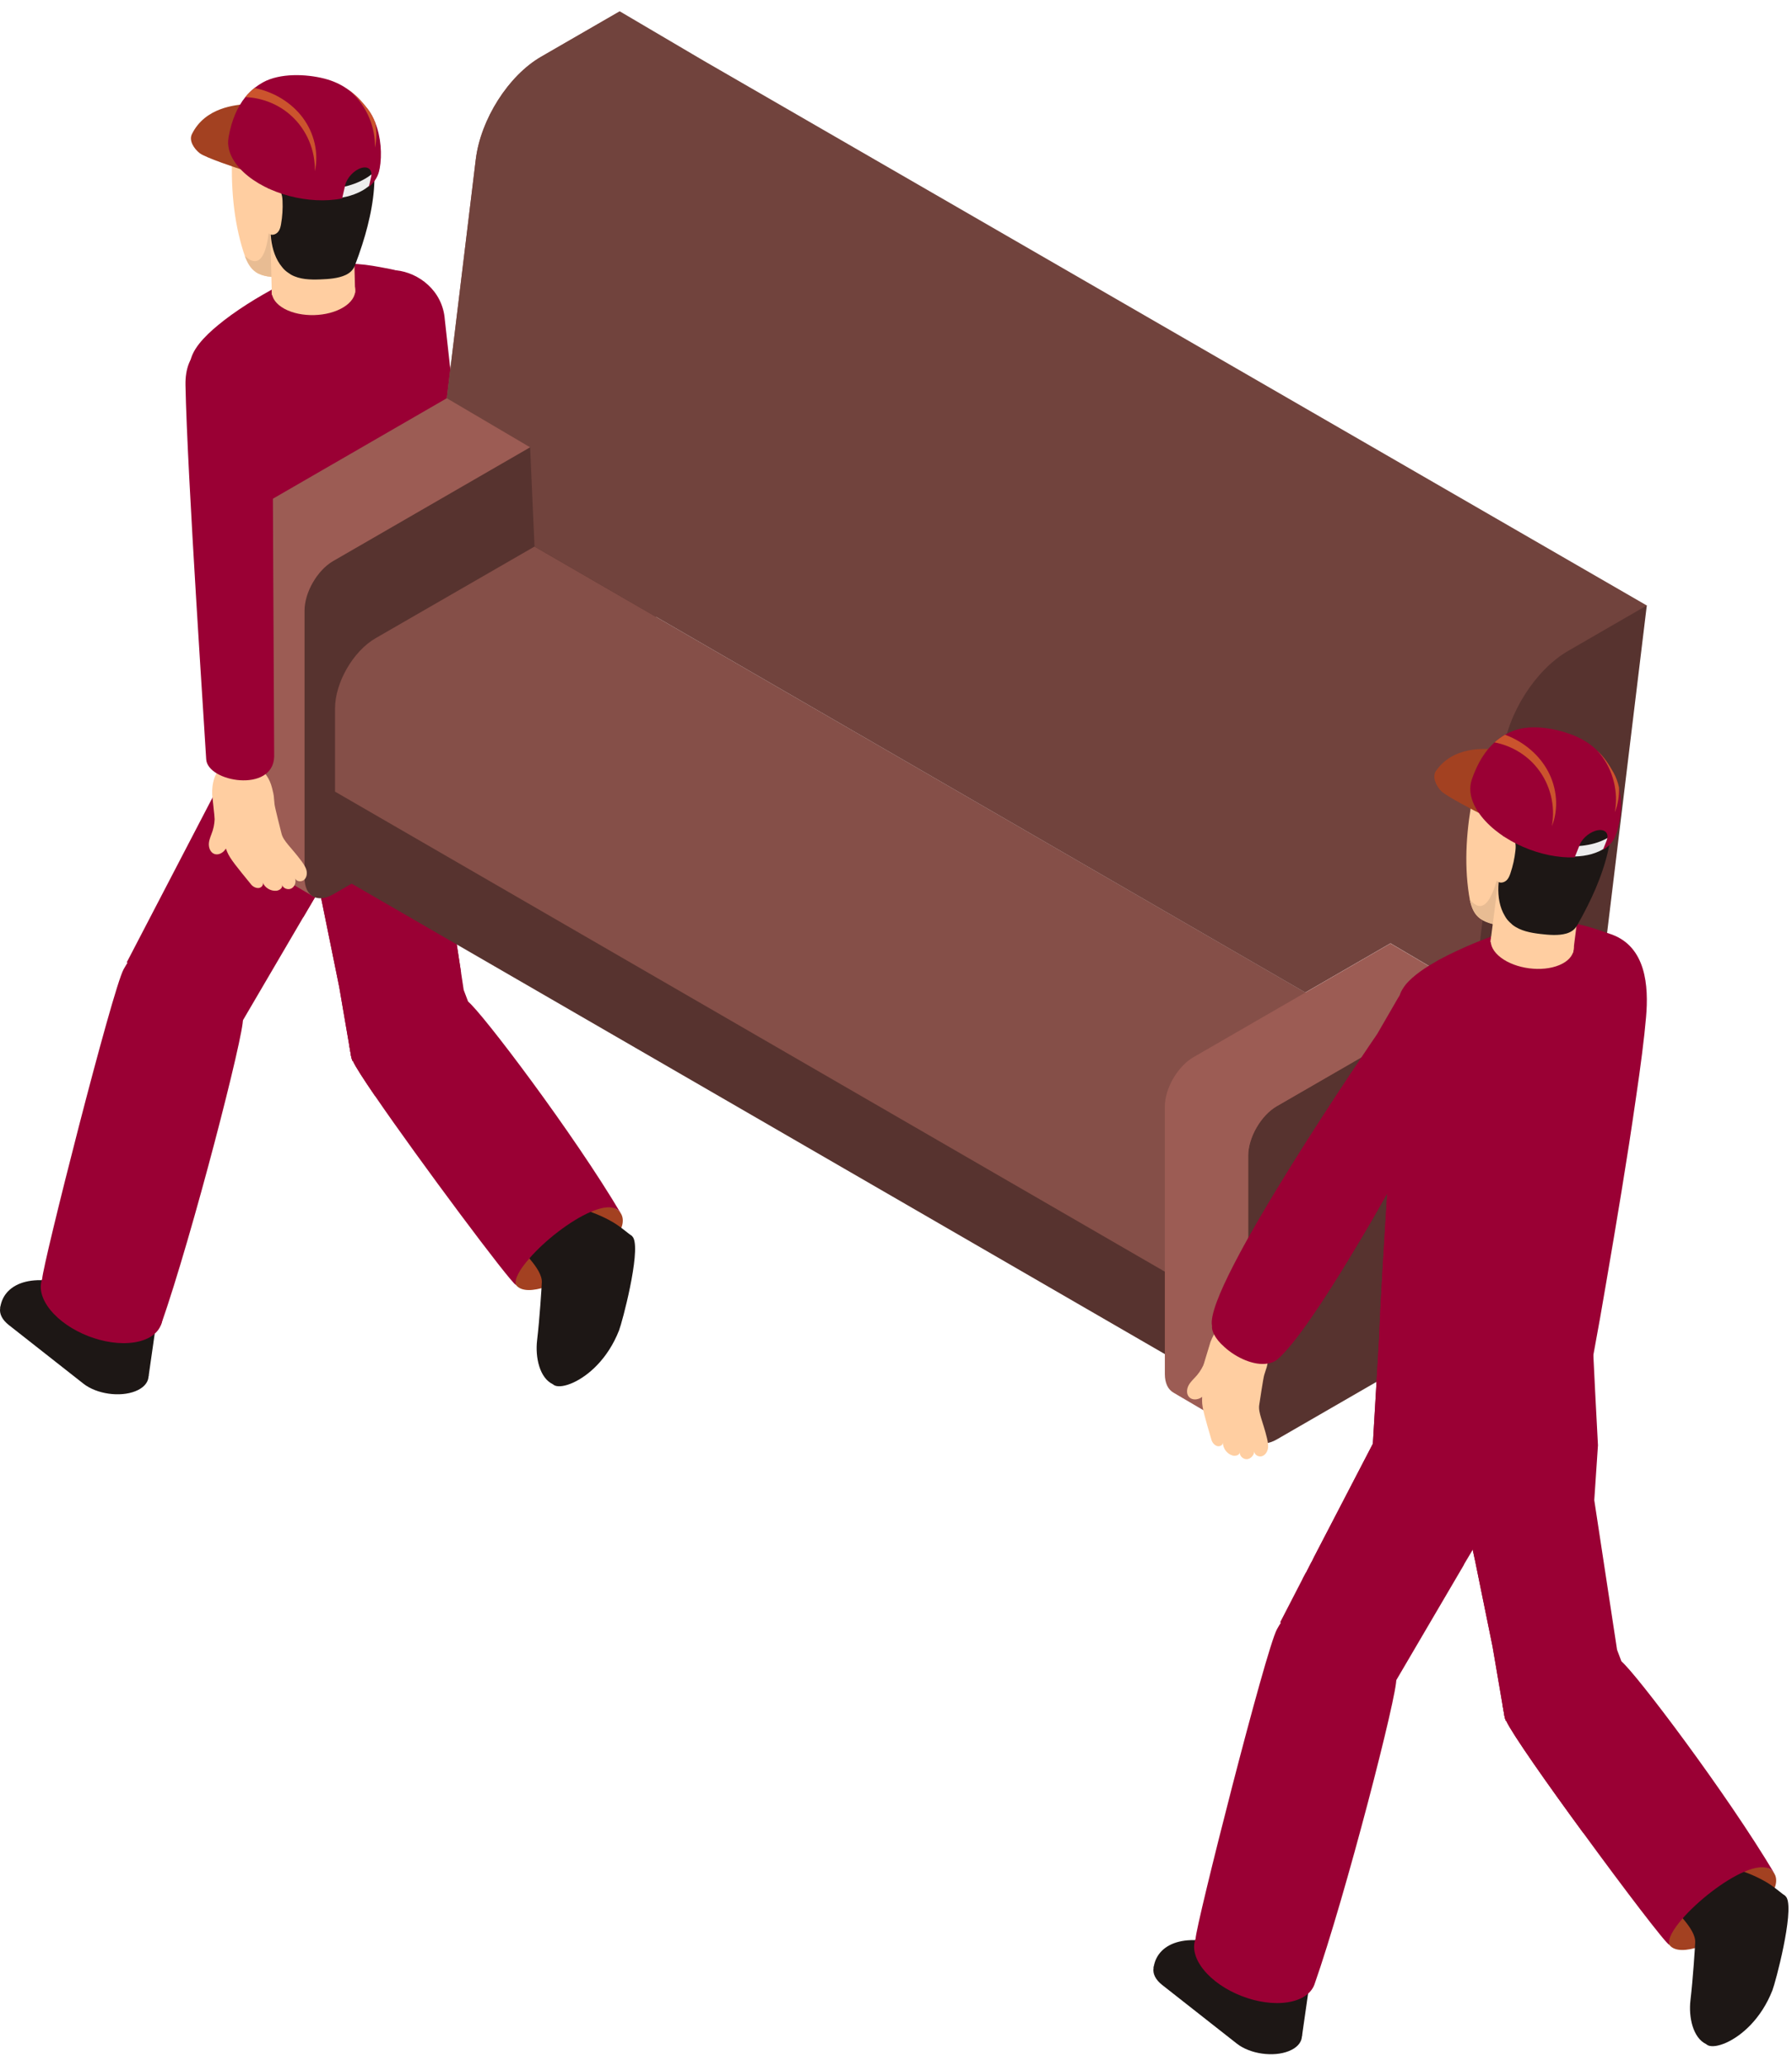 <svg width="118" height="136" viewBox="0 0 118 136" fill="none" xmlns="http://www.w3.org/2000/svg">
<path d="M18.664 47.16L19.516 51.238L20.277 54.931L20.885 57.883L21.028 58.573L21.19 59.324L22.336 64.955L23.006 68.861L23.107 69.439V69.459L23.148 69.662L23.219 69.845L23.229 69.835H23.239L24.629 69.317L31.173 66.852L30.818 65.918V65.908L30.534 65.158L30.361 64.021L29.032 55.296L29.174 53.247L29.276 51.695L29.093 48.225L28.829 42.746L24.568 45.841L18.664 47.16Z" fill="#9A0034"/>
<path d="M0.859 85.231C-0.165 85.642 -0.292 86.528 0.576 87.209L5.496 91.075C6.365 91.757 7.898 91.976 8.922 91.566C9.946 91.155 10.073 90.269 9.205 89.588L4.285 85.722C3.416 85.04 1.883 84.821 0.859 85.231Z" fill="#1D1715"/>
<path d="M10.664 84.459L5.392 84.899C2.457 83.656 0.264 84.325 0.015 86.069L9.783 90.602L10.664 84.459Z" fill="#1D1715"/>
<path d="M8.346 63.342L8.397 63.372L8.417 63.382L15.793 67.451L15.996 67.156L19.972 60.369L21.027 58.574L23.209 55.297L23.909 54.241L26.77 49.95L27.53 48.814L24.568 45.841L24.102 45.374L20.084 41.337L14.9 45.953L14.626 46.196L15.082 50.396L15.001 50.559L8.346 63.342Z" fill="#9A0034"/>
<path d="M4.545 83.017C2.677 83.306 2.122 84.736 3.307 86.209C4.492 87.683 6.967 88.644 8.836 88.355C10.706 88.066 11.259 86.636 10.075 85.162C8.891 83.689 6.414 82.728 4.545 83.017Z" fill="#9A0034"/>
<path d="M10.6 87.204C12.665 81.323 16.13 67.843 15.993 67.057C15.837 66.164 16.423 62.471 15.87 61.754C15.09 60.744 14.117 59.738 12.854 59.558C11.328 59.34 8.881 62.447 8.14 63.797C7.397 65.149 2.803 83.257 2.78 84.169C2.756 85.08 2.752 85.035 3.494 85.565L10.6 87.204Z" fill="#9A0034"/>
<path d="M40.916 80.812C40.871 80.925 40.816 81.034 40.752 81.138C40.631 81.337 40.481 81.519 40.326 81.695C39.373 82.781 38.202 83.676 36.905 84.313C36.632 84.447 36.286 84.595 35.925 84.71C35.169 84.951 34.344 85.05 33.978 84.577C33.901 84.478 33.915 84.34 33.937 84.219C34.032 83.728 34.273 83.286 34.574 82.885C34.705 82.705 34.849 82.534 34.996 82.37C35.932 81.333 37.071 80.482 38.328 79.875C38.485 79.798 38.645 79.727 38.805 79.658C39.178 79.501 39.575 79.362 39.979 79.383C40.383 79.406 40.801 79.624 40.95 80.002C41.051 80.259 41.016 80.553 40.916 80.812Z" fill="#A34121"/>
<path d="M41.62 81.368L36.413 91.113C35.525 90.704 35.237 89.323 35.366 88.226C35.537 86.776 35.665 84.735 35.678 84.403C35.716 83.467 34.198 82.27 34.344 82.105C35.28 81.069 35.877 79.885 37.134 79.278C37.522 79.379 38.945 79.626 40.319 80.42C40.784 80.689 41.201 81.039 41.62 81.368Z" fill="#1D1715"/>
<path d="M41.717 81.499C41.375 80.745 39.183 81.517 38.651 83.967C38.265 85.744 37.322 88.977 36.461 90.469C35.566 92.018 39.282 91.34 40.763 87.566C40.974 87.027 42.173 82.502 41.717 81.499Z" fill="#1D1715"/>
<path d="M23.006 68.861L23.107 69.439V69.459C23.138 69.58 23.168 69.683 23.209 69.784L23.229 69.835H23.239C23.392 70.19 23.939 71.032 24.71 72.158C27.591 76.368 33.628 84.444 33.973 84.576C33.851 84.2 34.227 83.541 34.856 82.831C35.86 81.664 37.544 80.345 38.893 79.767C39.675 79.432 40.334 79.341 40.72 79.676L40.78 79.747L40.882 79.868C37.778 74.623 31.741 66.649 30.818 65.919V65.909L30.757 65.868C29.976 65.411 28.992 63.717 28.099 63.535L27.855 63.494C26.678 63.281 25.38 63.21 24.386 63.859C23.31 64.559 22.823 67.166 23.006 68.861Z" fill="#9A0034"/>
<path d="M23.219 69.845L23.229 69.835L23.209 69.784C23.168 69.682 23.138 69.58 23.108 69.459L23.148 69.662L23.219 69.845ZM23.006 68.861C22.823 67.166 23.31 64.559 24.386 63.859C24.973 63.474 25.667 63.343 26.379 63.343C26.872 63.343 27.374 63.407 27.855 63.494C27.969 63.484 28.083 63.478 28.197 63.478C28.787 63.478 29.382 63.607 29.935 63.828C30.077 63.889 30.229 63.95 30.361 64.021L29.172 56.217L25.305 53.98C24.84 54.068 24.374 54.155 23.909 54.241L23.209 55.296L21.028 58.573L21.19 59.324L22.336 64.955L23.006 68.861Z" fill="#9A0034"/>
<path d="M19.972 60.369L21.027 58.573L23.208 55.297L23.908 54.241C22.701 54.475 21.484 54.708 20.276 54.931C19.779 55.023 19.272 55.124 18.775 55.215C19.181 56.93 19.576 58.655 19.972 60.369Z" fill="#9A0034"/>
<path d="M24.71 72.158C24.68 71.215 24.66 70.271 24.629 69.328V69.317C24.568 67.39 24.669 65.148 26.242 64.042C26.719 63.707 27.277 63.535 27.855 63.494C27.374 63.407 26.872 63.343 26.379 63.343C25.667 63.343 24.973 63.475 24.386 63.859C23.31 64.559 22.823 67.166 23.006 68.861L23.107 69.439V69.459C23.138 69.58 23.168 69.683 23.209 69.784L23.229 69.835H23.239C23.392 70.19 23.939 71.032 24.71 72.158Z" fill="#9A0034"/>
<path d="M31.897 44.509C32.065 46.906 27.686 46.633 27.46 45.134C27.307 44.113 24.236 26.62 23.51 20.807C22.944 16.274 29.003 17.227 29.289 21.023C29.302 21.194 31.897 44.509 31.897 44.509Z" fill="#9A0034"/>
<path d="M12.549 23.713C12.762 22.738 13.881 21.771 14.664 21.157L14.726 21.105C15.386 20.594 16.087 20.128 16.804 19.692C17.512 19.267 18.243 18.867 18.974 18.472C19.625 18.12 20.227 17.868 20.788 17.703C22.444 17.186 23.749 17.348 25.004 17.576C25.233 17.618 25.461 17.659 25.689 17.706C28.067 18.151 28.648 20.675 28.782 22.742C28.87 24.079 28.921 25.98 28.943 28.118H28.942C29.012 35.021 28.802 44.456 28.752 45.736C28.686 47.424 15.852 47.425 14.664 46.405C14.192 42.64 13.416 32.515 12.739 27.114L12.742 27.118C12.608 25.986 12.521 25.159 12.502 24.827C12.484 24.456 12.467 24.077 12.549 23.713Z" fill="#9A0034"/>
<path d="M25.996 47.273L26.43 46.74C26.163 46.783 25.879 46.822 25.582 46.858L25.996 47.273Z" fill="#9A0034"/>
<path d="M21.466 50.157C22.385 50.157 23.286 49.77 24.138 49.392C24.208 49.361 24.277 49.33 24.347 49.299L25.996 47.274L25.582 46.858C24.186 47.024 22.493 47.101 20.858 47.101C19.718 47.101 18.607 47.064 17.643 46.992C17.816 47.371 18.017 47.739 18.249 48.093C18.898 49.083 19.855 49.956 21.025 50.126C21.173 50.147 21.32 50.157 21.466 50.157Z" fill="#9A0034"/>
<path d="M31.037 36.778C31.032 33.407 30.771 30.036 30.257 26.703L29.893 26.489C30.233 29.549 30.663 33.414 31.037 36.778Z" fill="#E8E8E8"/>
<path d="M28.802 43.826L30.839 41.326C30.933 40.551 30.977 39.767 31.002 38.999C31.026 38.26 31.038 37.519 31.037 36.778C30.662 33.414 30.233 29.549 29.893 26.489L29.42 26.211L29.588 24.836C29.384 24.977 29.15 25.134 28.891 25.303C28.915 26.166 28.932 27.116 28.942 28.118H28.942C28.996 33.505 28.88 40.436 28.802 43.826Z" fill="#9A0034"/>
<path d="M20.857 47.101C22.492 47.101 24.185 47.024 25.581 46.858C25.878 46.822 26.163 46.783 26.43 46.74L28.802 43.826C28.88 40.436 28.996 33.505 28.942 28.118H28.942C28.932 27.116 28.915 26.166 28.891 25.303C26.292 27.001 21.239 29.916 20.055 29.984C19.971 29.988 19.887 29.991 19.805 29.991C18.015 29.991 16.645 28.868 16.589 27.097C16.584 31.222 16.578 35.346 16.573 39.471C16.568 42.019 16.605 44.709 17.643 46.992C18.606 47.063 19.718 47.101 20.857 47.101ZM16.589 27.097C16.589 27.017 16.589 26.938 16.59 26.859C16.587 26.939 16.587 27.018 16.589 27.097Z" fill="#9A0034"/>
<path d="M21.926 12.618C21.904 13.404 21.882 14.193 21.725 14.962C21.568 15.731 21.269 16.487 20.752 17.077C20.169 17.742 19.319 18.154 18.44 18.225C18.165 18.249 17.887 18.24 17.614 18.192C17.342 18.145 17.07 18.064 16.843 17.906C16.488 17.662 16.279 17.267 16.127 16.856V16.853C16.093 16.762 16.062 16.669 16.032 16.578C15.357 14.466 15.202 12.216 15.284 9.999C15.298 9.671 15.315 9.337 15.41 9.022C15.689 8.089 16.622 7.455 17.585 7.309C18.549 7.164 19.531 7.432 20.422 7.825C20.667 7.934 20.912 8.053 21.109 8.234C21.298 8.406 21.435 8.626 21.609 8.813C21.824 9.042 21.959 11.438 21.926 12.618Z" fill="#FFCEA1"/>
<path d="M16.869 18.406L16.868 18.372L16.869 18.406Z" fill="#FFCEA1"/>
<path d="M18.151 18.238C18.247 18.238 18.345 18.234 18.441 18.225L18.534 18.093C18.574 17.999 18.574 17.894 18.574 17.792C18.574 17.72 18.574 17.648 18.574 17.576C18.15 17.074 17.932 16.392 17.854 15.73C17.842 15.633 17.834 15.536 17.828 15.434C17.809 15.163 17.802 14.892 17.802 14.615C17.802 14.612 17.802 14.609 17.802 14.606C17.791 14.555 17.781 14.5 17.772 14.441C17.663 16.29 17.326 17.19 16.782 17.189C16.59 17.189 16.372 17.076 16.127 16.853V16.856C16.279 17.267 16.488 17.662 16.843 17.906C17.071 18.064 17.343 18.145 17.614 18.192C17.792 18.223 17.971 18.238 18.151 18.238Z" fill="#E8BC93"/>
<path d="M23.2 12.18L17.716 12.322L17.901 19.42L23.385 19.277L23.2 12.18Z" fill="#FFCEA1"/>
<path d="M22.56 17.979C23.649 18.571 23.676 19.576 22.618 20.223C21.561 20.872 19.82 20.917 18.731 20.325C17.641 19.733 17.615 18.728 18.672 18.081C19.73 17.432 21.47 17.387 22.56 17.979Z" fill="#FFCEA1"/>
<path d="M24.465 13.674C24.4 14.054 24.309 14.454 24.206 14.873C24.007 15.665 23.73 16.528 23.369 17.476L23.337 17.547C23.221 17.805 23.015 17.979 22.757 18.101C22.274 18.327 21.623 18.372 21.082 18.391C20.424 18.416 19.741 18.397 19.168 18.081L18.948 17.933C18.807 17.837 18.678 17.714 18.575 17.579C18.149 17.076 17.931 16.393 17.853 15.73C17.841 15.633 17.834 15.536 17.827 15.434C17.808 15.163 17.801 14.892 17.801 14.615C17.801 14.054 17.814 13.494 17.75 12.934L17.731 12.798C17.712 12.669 17.692 12.546 17.66 12.425C17.479 11.696 17.099 11.052 16.435 10.691C16.152 10.537 15.488 10.4 15.282 10.072C13.928 7.945 17.235 6.142 19.986 6.309C20.656 6.347 25.695 6.753 24.465 13.674Z" fill="#1D1715"/>
<path d="M17.946 12.317C17.644 12.333 17.432 12.613 17.348 12.882C17.243 13.217 17.259 13.57 17.276 13.915C17.298 14.353 17.324 14.809 17.551 15.19C17.611 15.293 17.693 15.392 17.812 15.434C17.991 15.494 18.203 15.398 18.319 15.253C18.435 15.108 18.475 14.927 18.506 14.752C18.595 14.245 18.628 13.73 18.604 13.22C18.594 13.016 18.574 12.807 18.472 12.627C18.37 12.448 18.169 12.305 17.946 12.317Z" fill="#FFCEA1"/>
<path d="M12.636 8.83C12.425 9.257 12.774 9.787 13.149 10.082C13.523 10.376 15.604 11.065 16.058 11.21C15.894 10.645 15.945 9.649 16.377 9.249C16.81 8.85 19.302 8.182 19.867 8.347C19.328 7.828 17.083 6.801 16.335 6.847C15.508 6.896 13.507 7.064 12.636 8.83Z" fill="#A34121"/>
<path d="M24.856 11.1C24.581 11.42 24.198 11.71 23.69 11.946C23.212 12.166 22.671 12.313 22.104 12.404L21.949 13.082C22.34 13.043 22.721 12.984 23.073 12.875C23.833 12.642 24.372 12.269 24.691 11.82L24.856 11.1Z" fill="#EDEDED"/>
<path d="M24.999 11.112L24.994 11.111C24.93 11.553 24.69 11.968 24.287 12.307L24.434 11.665C24.545 11.183 24.255 10.916 23.784 11.058C23.313 11.201 22.839 11.711 22.73 12.187L22.529 13.062C20.383 13.49 17.596 12.782 16.048 11.343C15.244 10.594 14.927 9.789 15.046 9.084L15.041 9.077C15.248 7.903 15.635 7.033 16.152 6.394C16.335 6.167 16.544 5.965 16.76 5.789C16.935 5.654 17.121 5.528 17.314 5.421C18.426 4.806 20.135 4.86 21.366 5.175C21.95 5.328 22.437 5.552 22.874 5.859L22.912 5.886C23.393 6.216 23.807 6.649 24.213 7.174C24.415 7.44 24.579 7.734 24.703 8.063L24.708 8.07C25.085 9.022 25.172 10.168 24.999 11.112Z" fill="#9A0034"/>
<path d="M20.73 11.271C21.008 10.058 20.678 8.742 19.941 7.753C19.199 6.756 18.065 6.076 16.855 5.811L16.761 5.789C16.544 5.965 16.335 6.167 16.152 6.394C17.27 6.432 18.371 6.873 19.192 7.631C20.198 8.544 20.773 9.91 20.73 11.271Z" fill="#CB542D"/>
<path d="M24.686 9.725C24.81 9.184 24.815 8.615 24.709 8.07L24.704 8.063C24.579 7.734 24.415 7.44 24.213 7.174C23.808 6.649 23.394 6.216 22.912 5.886L23.148 6.085C24.152 7.004 24.728 8.369 24.686 9.725Z" fill="#CB542D"/>
<path d="M20.055 49.625L15.13 50.506V55.776L20.701 59.044L20.055 49.625Z" fill="#9C5C54"/>
<path d="M40.81 0.745L37.714 26.261V41.187C37.714 42.386 36.874 43.846 35.837 44.444L16.447 55.636C15.41 56.236 14.564 55.752 14.564 54.555V36.956C14.564 35.758 15.41 34.303 16.447 33.704L29.421 26.211L31.328 10.499C31.65 7.856 33.477 4.978 35.631 3.734L40.81 0.745Z" fill="#9C5C54"/>
<path d="M46.299 3.974L41.121 6.964C38.966 8.208 37.136 11.084 36.815 13.729L34.908 29.441L21.933 36.932C20.895 37.532 20.054 38.989 20.054 40.187V57.783C20.054 58.981 20.896 59.467 21.933 58.867L41.325 47.672C42.362 47.073 43.204 45.616 43.204 44.419L43.203 29.493L46.299 3.974Z" fill="#57332F"/>
<path d="M84.228 93.477L23.092 58.125V48.899L84.228 84.251V93.477Z" fill="#57332F"/>
<path d="M35.198 35.974L24.73 42.008C23.256 42.859 22.061 44.929 22.061 46.632V52.105L35.198 44.529V35.974Z" fill="#854F48"/>
<path d="M83.197 87.456L22.061 52.105L35.198 35.974L96.334 71.326L83.197 87.456Z" fill="#854F48"/>
<path d="M108.439 39.853L97.046 65.318L91.56 62.088L85.949 65.328L37.715 37.429L35.198 35.974L34.906 29.441L29.42 26.211L31.328 10.498C31.651 7.856 33.477 4.978 35.631 3.735L40.81 0.745L46.3 3.977L108.439 39.853Z" fill="#71433D"/>
<path d="M108.439 39.851L103.26 42.841C101.106 44.085 99.275 46.961 98.954 49.606L97.048 65.318L84.072 72.809C83.035 73.409 82.194 74.866 82.194 76.064V93.66C82.194 94.858 83.035 95.344 84.073 94.744L103.464 83.549C104.502 82.95 105.343 81.493 105.343 80.296V65.37L108.439 39.851Z" fill="#57332F"/>
<path d="M82.191 93.667L82.191 76.071C82.191 74.873 83.032 73.416 84.069 72.816L97.045 65.325L97.046 65.318L97.043 65.325L91.557 62.094V62.095V62.096L78.581 69.587C77.543 70.187 76.702 71.644 76.702 72.842L76.703 90.438C76.703 91.045 76.92 91.467 77.268 91.659V91.662L82.718 94.863C82.393 94.661 82.191 94.25 82.191 93.667Z" fill="#9C5C54"/>
<path d="M90.807 88.177C90.979 88.37 91.456 88.583 92.146 88.796C92.298 88.847 92.451 88.887 92.623 88.938C93.323 89.141 94.175 89.334 95.099 89.506C95.889 89.658 96.742 89.811 97.604 89.921C98.964 90.115 100.344 90.257 101.52 90.297C103.357 90.369 104.726 90.196 104.838 89.668C104.858 89.567 104.889 89.405 104.919 89.192C105.02 88.653 105.172 87.802 105.365 86.737C105.862 83.865 106.634 79.412 107.273 75.293C107.425 74.258 107.587 73.264 107.719 72.3C108.034 70.179 108.277 68.282 108.389 66.953C108.571 64.894 108.389 62.307 106.096 61.495C105.883 61.424 105.66 61.353 105.447 61.272C104.949 61.099 104.432 60.937 103.894 60.825L103.823 60.815C103.174 60.684 102.484 60.623 101.693 60.694C101.551 60.704 101.409 60.724 101.257 60.744C100.83 60.805 100.374 60.907 99.887 61.049C99.715 61.099 99.532 61.16 99.349 61.231C98.974 61.373 98.588 61.505 98.213 61.647H98.183C97.787 61.799 97.401 61.941 97.016 62.104C96.245 62.428 95.484 62.783 94.743 63.179L94.672 63.22C93.992 63.605 93.069 64.173 92.532 64.843C92.389 65.036 92.268 65.229 92.197 65.421L92.177 65.502C92.055 65.827 92.025 66.182 91.974 66.517C91.943 66.852 91.913 67.674 91.862 68.82C91.822 70.139 91.751 71.722 91.659 73.426C91.649 73.659 91.639 73.903 91.619 74.136C91.588 74.765 91.548 75.404 91.507 76.043C91.456 76.875 91.405 77.728 91.345 78.57C91.111 82.313 90.888 85.925 90.817 87.954L90.807 88.177Z" fill="#9A0034"/>
<path d="M103.163 55.899C103.021 56.672 102.877 57.448 102.605 58.184C102.332 58.92 101.92 59.621 101.319 60.126C100.642 60.693 99.738 60.97 98.859 60.906C98.583 60.888 98.31 60.835 98.047 60.746C97.785 60.658 97.53 60.536 97.329 60.346C97.015 60.05 96.87 59.627 96.783 59.198L96.783 59.195C96.763 59.1 96.746 59.005 96.732 58.909C96.389 56.719 96.58 54.472 97.001 52.294C97.064 51.971 97.133 51.644 97.274 51.347C97.694 50.468 98.712 49.984 99.686 49.989C100.66 49.992 101.59 50.407 102.411 50.932C102.636 51.077 102.86 51.232 103.027 51.441C103.187 51.64 103.29 51.879 103.433 52.091C103.61 52.35 103.376 54.739 103.163 55.899Z" fill="#FFCEA1"/>
<path d="M97.278 60.844L97.282 60.811L97.278 60.844Z" fill="#FFCEA1"/>
<path d="M98.859 60.906L98.971 60.79C99.025 60.703 99.041 60.599 99.057 60.498C99.068 60.427 99.079 60.356 99.09 60.285C98.748 59.724 98.636 59.017 98.662 58.35C98.664 58.253 98.672 58.157 98.682 58.053C98.704 57.783 98.739 57.514 98.781 57.24C98.782 57.237 98.783 57.234 98.783 57.231C98.78 57.179 98.778 57.124 98.778 57.064C98.404 58.792 97.959 59.634 97.452 59.634C97.24 59.634 97.016 59.487 96.783 59.195L96.783 59.198C96.87 59.628 97.016 60.05 97.329 60.346C97.53 60.537 97.786 60.658 98.048 60.747C98.31 60.835 98.583 60.888 98.859 60.906Z" fill="#E8BC93"/>
<path d="M104.489 55.661L99.048 54.962L98.144 62.004L103.585 62.703L104.489 55.661Z" fill="#FFCEA1"/>
<path d="M102.968 61.293C103.954 62.045 103.826 63.042 102.682 63.521C101.538 63.999 99.811 63.777 98.825 63.025C97.839 62.273 97.967 61.276 99.111 60.798C100.255 60.32 101.982 60.541 102.968 61.293Z" fill="#FFCEA1"/>
<path d="M105.51 57.332C105.388 57.698 105.238 58.078 105.072 58.477C104.753 59.229 104.347 60.04 103.845 60.921L103.802 60.986C103.648 61.223 103.418 61.363 103.144 61.444C102.632 61.594 101.982 61.539 101.444 61.475C100.791 61.399 100.119 61.275 99.6 60.875L99.406 60.696C99.281 60.578 99.173 60.438 99.092 60.288C98.748 59.726 98.636 59.018 98.662 58.35C98.664 58.253 98.672 58.156 98.682 58.053C98.704 57.783 98.739 57.514 98.782 57.24C98.868 56.686 98.966 56.135 98.988 55.57L98.99 55.433C98.991 55.303 98.99 55.18 98.977 55.054C98.911 54.306 98.634 53.611 98.033 53.154C97.777 52.957 97.141 52.722 96.988 52.365C95.977 50.056 99.519 48.78 102.213 49.367C102.869 49.509 107.787 50.681 105.51 57.332Z" fill="#1D1715"/>
<path d="M99.277 54.992C98.976 54.962 98.723 55.206 98.599 55.459C98.444 55.773 98.406 56.124 98.37 56.467C98.324 56.904 98.28 57.359 98.446 57.77C98.49 57.88 98.555 57.992 98.667 58.051C98.834 58.138 99.058 58.075 99.195 57.95C99.332 57.825 99.4 57.652 99.457 57.484C99.623 56.996 99.734 56.493 99.788 55.985C99.81 55.782 99.822 55.571 99.749 55.379C99.676 55.187 99.499 55.013 99.277 54.992Z" fill="#FFCEA1"/>
<path d="M94.562 50.732C94.289 51.123 94.553 51.699 94.878 52.048C95.203 52.396 97.154 53.395 97.58 53.609C97.505 53.025 97.707 52.048 98.196 51.72C98.684 51.392 101.249 51.114 101.782 51.363C101.33 50.768 99.268 49.409 98.523 49.339C97.697 49.262 95.695 49.12 94.562 50.732Z" fill="#A34121"/>
<path d="M106.292 54.847C105.97 55.122 105.548 55.35 105.01 55.505C104.503 55.65 103.946 55.711 103.372 55.715L103.114 56.361C103.507 56.382 103.893 56.382 104.257 56.329C105.044 56.215 105.634 55.929 106.017 55.534L106.292 54.847Z" fill="#EDEDED"/>
<path d="M106.431 54.882L106.426 54.88C106.294 55.307 105.994 55.68 105.544 55.953L105.788 55.341C105.971 54.882 105.726 54.574 105.239 54.642C104.752 54.711 104.204 55.143 104.024 55.597L103.692 56.43C101.506 56.524 98.86 55.397 97.551 53.738C96.87 52.875 96.681 52.031 96.906 51.352L96.903 51.344C97.287 50.216 97.802 49.416 98.41 48.864C98.627 48.667 98.865 48.5 99.105 48.359C99.299 48.253 99.501 48.156 99.708 48.081C100.901 47.643 102.582 47.958 103.75 48.458C104.305 48.698 104.751 48.994 105.136 49.364L105.168 49.398C105.594 49.798 105.937 50.289 106.257 50.87C106.416 51.163 106.533 51.479 106.606 51.824L106.609 51.832C106.836 52.829 106.747 53.976 106.431 54.882Z" fill="#9A0034"/>
<path d="M102.187 54.384C102.648 53.229 102.523 51.877 101.946 50.787C101.366 49.688 100.35 48.843 99.195 48.396L99.104 48.359C98.864 48.5 98.626 48.667 98.41 48.864C99.509 49.072 100.53 49.677 101.226 50.553C102.079 51.609 102.439 53.046 102.187 54.384Z" fill="#CB542D"/>
<path d="M106.333 53.463C106.539 52.947 106.631 52.386 106.609 51.832L106.606 51.824C106.533 51.479 106.416 51.163 106.257 50.87C105.937 50.289 105.594 49.798 105.168 49.398L105.372 49.63C106.223 50.692 106.582 52.13 106.333 53.463Z" fill="#CB542D"/>
<path d="M116.863 124.248C116.819 124.362 116.763 124.469 116.699 124.574C116.578 124.773 116.428 124.955 116.274 125.132C115.32 126.217 114.149 127.112 112.852 127.748C112.579 127.882 112.234 128.031 111.872 128.146C111.116 128.387 110.291 128.487 109.925 128.012C109.848 127.914 109.862 127.776 109.884 127.655C109.98 127.164 110.22 126.721 110.521 126.32C110.653 126.141 110.797 125.97 110.943 125.806C111.879 124.769 113.018 123.918 114.275 123.312C114.432 123.234 114.592 123.162 114.753 123.094C115.125 122.937 115.522 122.798 115.926 122.818C116.33 122.842 116.748 123.06 116.897 123.437C116.998 123.695 116.963 123.989 116.863 124.248Z" fill="#A34121"/>
<path d="M117.567 124.803L112.36 134.549C111.473 134.14 111.184 132.759 111.313 131.662C111.484 130.212 111.612 128.171 111.626 127.839C111.664 126.903 110.145 125.705 110.292 125.541C111.228 124.505 111.824 123.321 113.081 122.714C113.469 122.815 114.893 123.061 116.267 123.856C116.731 124.125 117.148 124.475 117.567 124.803Z" fill="#1D1715"/>
<path d="M117.664 124.934C117.322 124.181 115.13 124.953 114.598 127.403C114.212 129.18 113.269 132.413 112.408 133.904C111.513 135.454 115.229 134.776 116.71 131.002C116.921 130.462 118.12 125.938 117.664 124.934Z" fill="#1D1715"/>
<path d="M98.954 112.303L99.055 112.881V112.901C99.085 113.013 99.116 113.124 99.156 113.216L99.186 113.276C99.552 114.088 101.885 117.416 104.29 120.693C106.948 124.335 109.687 127.926 109.92 128.008C109.799 127.632 110.174 126.983 110.803 126.263C111.817 125.106 113.502 123.777 114.851 123.199C115.602 122.874 116.261 122.783 116.636 123.086L116.647 123.097L116.738 123.189L116.839 123.31C113.725 118.075 107.688 110.091 106.765 109.35V109.34L106.704 109.3C105.923 108.853 104.939 107.149 104.046 106.976C102.798 106.723 101.398 106.601 100.333 107.301C99.968 107.534 99.674 107.991 99.461 108.549C99.004 109.655 98.832 111.176 98.954 112.303Z" fill="#9A0034"/>
<path d="M94.611 90.592L95.463 94.67L96.833 101.326L96.975 102.005L97.137 102.756L98.284 108.387L98.953 112.303L99.055 112.881V112.902L99.095 113.104L99.166 113.276H99.186L100.222 112.881L107.12 110.284L106.765 109.351V109.341L106.481 108.59L104.98 98.739L105.223 95.127L105.041 91.667L104.919 89.192V89.182L104.777 86.189L100.516 89.273H100.505L97.604 89.921L94.611 90.592Z" fill="#9A0034"/>
<path d="M104.29 120.693C103.225 118.44 101.206 115.113 100.222 112.881L99.187 113.276C99.552 114.088 101.886 117.416 104.29 120.693Z" fill="#9A0034"/>
<path d="M99.166 113.276H99.187L100.222 112.881C99.816 112.008 99.582 111.299 99.623 110.893C99.664 110.436 99.582 109.593 99.461 108.549C99.136 105.769 98.527 101.498 99.217 98.636L99.156 98.729L99.146 98.739L96.975 102.005L97.137 102.756L98.284 108.387L98.954 112.303L99.055 112.881V112.902L99.096 113.104L99.166 113.276Z" fill="#9A0034"/>
<path d="M76.806 128.667C75.782 129.078 75.656 129.964 76.523 130.645L81.444 134.511C82.312 135.193 83.845 135.412 84.87 135.001C85.894 134.591 86.021 133.705 85.153 133.023L80.232 129.158C79.364 128.476 77.83 128.256 76.806 128.667Z" fill="#1D1715"/>
<path d="M86.611 127.895L81.339 128.335C78.404 127.092 76.212 127.761 75.963 129.505L85.731 134.038L86.611 127.895Z" fill="#1D1715"/>
<path d="M84.293 106.784L84.344 106.804L84.365 106.814L91.74 110.893L91.933 110.609L91.943 110.588L96.407 102.979V102.959L96.975 102.005L99.146 98.739L99.156 98.728L99.217 98.636L102.707 93.392L103.468 92.256L101.52 90.298L100.516 89.283V89.273H100.505L100.049 88.806L96.031 84.779L92.775 86.899L90.807 88.177L90.401 95.025L86.505 102.523C86.454 102.655 86.383 102.776 86.312 102.898L85.998 103.517H85.988L85.744 103.974L84.293 106.784Z" fill="#9A0034"/>
<path d="M78.727 127.605C78.751 126.693 83.345 108.584 84.087 107.233C84.829 105.883 87.276 102.775 88.801 102.992C90.065 103.173 91.038 104.179 91.817 105.19C92.371 105.907 91.784 109.6 91.94 110.493C92.078 111.279 88.613 124.758 86.547 130.638C86.323 131.217 85.717 131.647 84.783 131.791C82.914 132.08 80.438 131.119 79.253 129.645C78.661 128.909 78.503 128.182 78.727 127.605Z" fill="#9A0034"/>
<path d="M88.909 82.729C90.055 80.853 90.999 79.178 91.344 78.57C91.405 77.728 91.456 76.876 91.506 76.044C91.547 75.404 91.588 74.765 91.618 74.136C90.715 75.262 90.055 76.652 89.548 78.204C89.072 79.665 88.95 81.197 88.909 82.729Z" fill="#51312D"/>
<path d="M90.807 88.177L92.775 86.899C93.16 81.441 93.343 76.531 95.656 71.6C95.555 71.62 95.443 71.651 95.342 71.691C93.759 72.117 92.562 72.98 91.618 74.136C91.588 74.765 91.547 75.404 91.507 76.044C91.456 76.876 91.405 77.728 91.344 78.57C91.111 82.313 90.888 85.925 90.817 87.954L90.807 88.177Z" fill="#9A0034"/>
<path d="M85.744 103.974C88.818 99.865 90.442 97.775 91.73 95.614C92.471 94.366 92.268 92.55 92.42 91.109C92.501 90.369 92.562 89.648 92.623 88.938C92.684 88.248 92.734 87.569 92.775 86.899L90.807 88.177L90.401 95.025L86.505 102.523C86.454 102.655 86.383 102.776 86.312 102.898L85.998 103.517H85.988L85.744 103.974Z" fill="#9A0034"/>
<path d="M79.405 89.325C79.337 89.544 79.269 89.764 79.231 89.989C79.182 90.275 79.158 91.901 79.154 92.19C79.149 92.672 79.368 93.382 79.772 94.771C79.823 94.945 79.953 95.106 80.123 95.172C80.292 95.239 80.532 95.13 80.525 94.948C80.523 95.324 80.788 95.685 81.146 95.797C81.346 95.859 81.635 95.785 81.638 95.575C81.607 95.827 81.86 96.061 82.112 96.042C82.365 96.022 82.572 95.786 82.593 95.534C82.6 95.762 82.877 95.914 83.096 95.847C83.315 95.78 83.456 95.557 83.492 95.331C83.528 95.106 83.478 94.875 83.426 94.653C83.175 93.593 82.838 92.98 82.918 92.472C82.953 92.243 83.179 90.727 83.245 90.506C83.44 89.859 83.409 90.105 83.514 89.438C83.887 87.069 80.825 85.419 79.704 88.335C79.704 88.335 79.621 88.631 79.405 89.325Z" fill="#FFCEA1"/>
<path d="M78.314 91.969C78.516 92.167 78.861 92.138 79.098 91.985C79.336 91.832 79.495 91.587 79.657 91.356C79.808 91.14 79.968 90.932 80.137 90.73C80.369 90.451 80.622 90.181 80.773 89.851C80.925 89.521 80.958 89.111 80.755 88.81C80.601 88.584 80.337 88.454 80.069 88.397C79.939 88.37 79.782 88.367 79.701 88.47L79.638 88.632C79.481 89.306 79.269 89.992 78.819 90.519C78.633 90.736 78.409 90.924 78.272 91.174C78.135 91.424 78.111 91.77 78.314 91.969Z" fill="#FFCEA1"/>
<path d="M79.809 87.264C79.789 87.437 79.84 87.64 79.952 87.843C80.084 88.106 80.317 88.39 80.611 88.644L80.641 88.674C81.402 89.364 82.569 89.902 83.462 89.75C83.695 89.719 83.908 89.638 84.091 89.496C85.268 88.512 87.287 85.418 88.91 82.729C90.056 80.853 91 79.178 91.345 78.57C91.426 78.428 91.466 78.347 91.476 78.326L95.342 71.691L97.128 68.607C97.929 67.207 97.462 65.421 96.072 64.61C95.91 64.519 95.748 64.448 95.596 64.387C94.429 63.971 93.13 64.316 92.339 65.279L92.177 65.503L92.065 65.675L90.685 68.059C90.685 68.059 79.262 84.667 79.809 87.264Z" fill="#9A0034"/>
<path d="M14.08 53.342C14.103 53.571 14.126 53.8 14.178 54.023C14.245 54.305 14.853 55.812 14.964 56.08C15.146 56.526 15.623 57.095 16.537 58.217C16.651 58.358 16.834 58.455 17.015 58.45C17.197 58.445 17.377 58.253 17.298 58.088C17.444 58.434 17.827 58.664 18.201 58.628C18.409 58.608 18.647 58.427 18.569 58.233C18.637 58.477 18.961 58.594 19.187 58.478C19.412 58.361 19.511 58.064 19.431 57.822C19.526 58.031 19.842 58.063 20.017 57.917C20.192 57.77 20.236 57.509 20.181 57.287C20.127 57.065 19.992 56.872 19.857 56.687C19.213 55.809 18.664 55.375 18.54 54.876C18.484 54.651 18.102 53.167 18.078 52.937C18.005 52.265 18.073 52.504 17.91 51.849C17.332 49.521 13.869 49.192 13.971 52.314C13.971 52.314 14.009 52.619 14.08 53.342Z" fill="#FFCEA1"/>
<path d="M14.104 56.203C14.366 56.307 14.673 56.146 14.833 55.913C14.992 55.68 15.043 55.392 15.103 55.116C15.158 54.858 15.225 54.603 15.301 54.352C15.407 54.005 15.534 53.658 15.545 53.296C15.557 52.933 15.428 52.542 15.124 52.344C14.895 52.195 14.6 52.178 14.331 52.23C14.202 52.255 14.056 52.314 14.021 52.441L14.026 52.613C14.143 53.296 14.215 54.011 14.005 54.67C13.919 54.942 13.785 55.203 13.755 55.487C13.727 55.77 13.839 56.098 14.104 56.203Z" fill="#FFCEA1"/>
<path d="M18.054 49.809C17.969 52.211 13.643 51.478 13.577 49.963C13.531 48.932 12.323 31.212 12.214 25.355C12.128 20.787 18.054 22.375 17.938 26.18C17.933 26.351 18.054 49.809 18.054 49.809Z" fill="#9A0034"/>
</svg>
